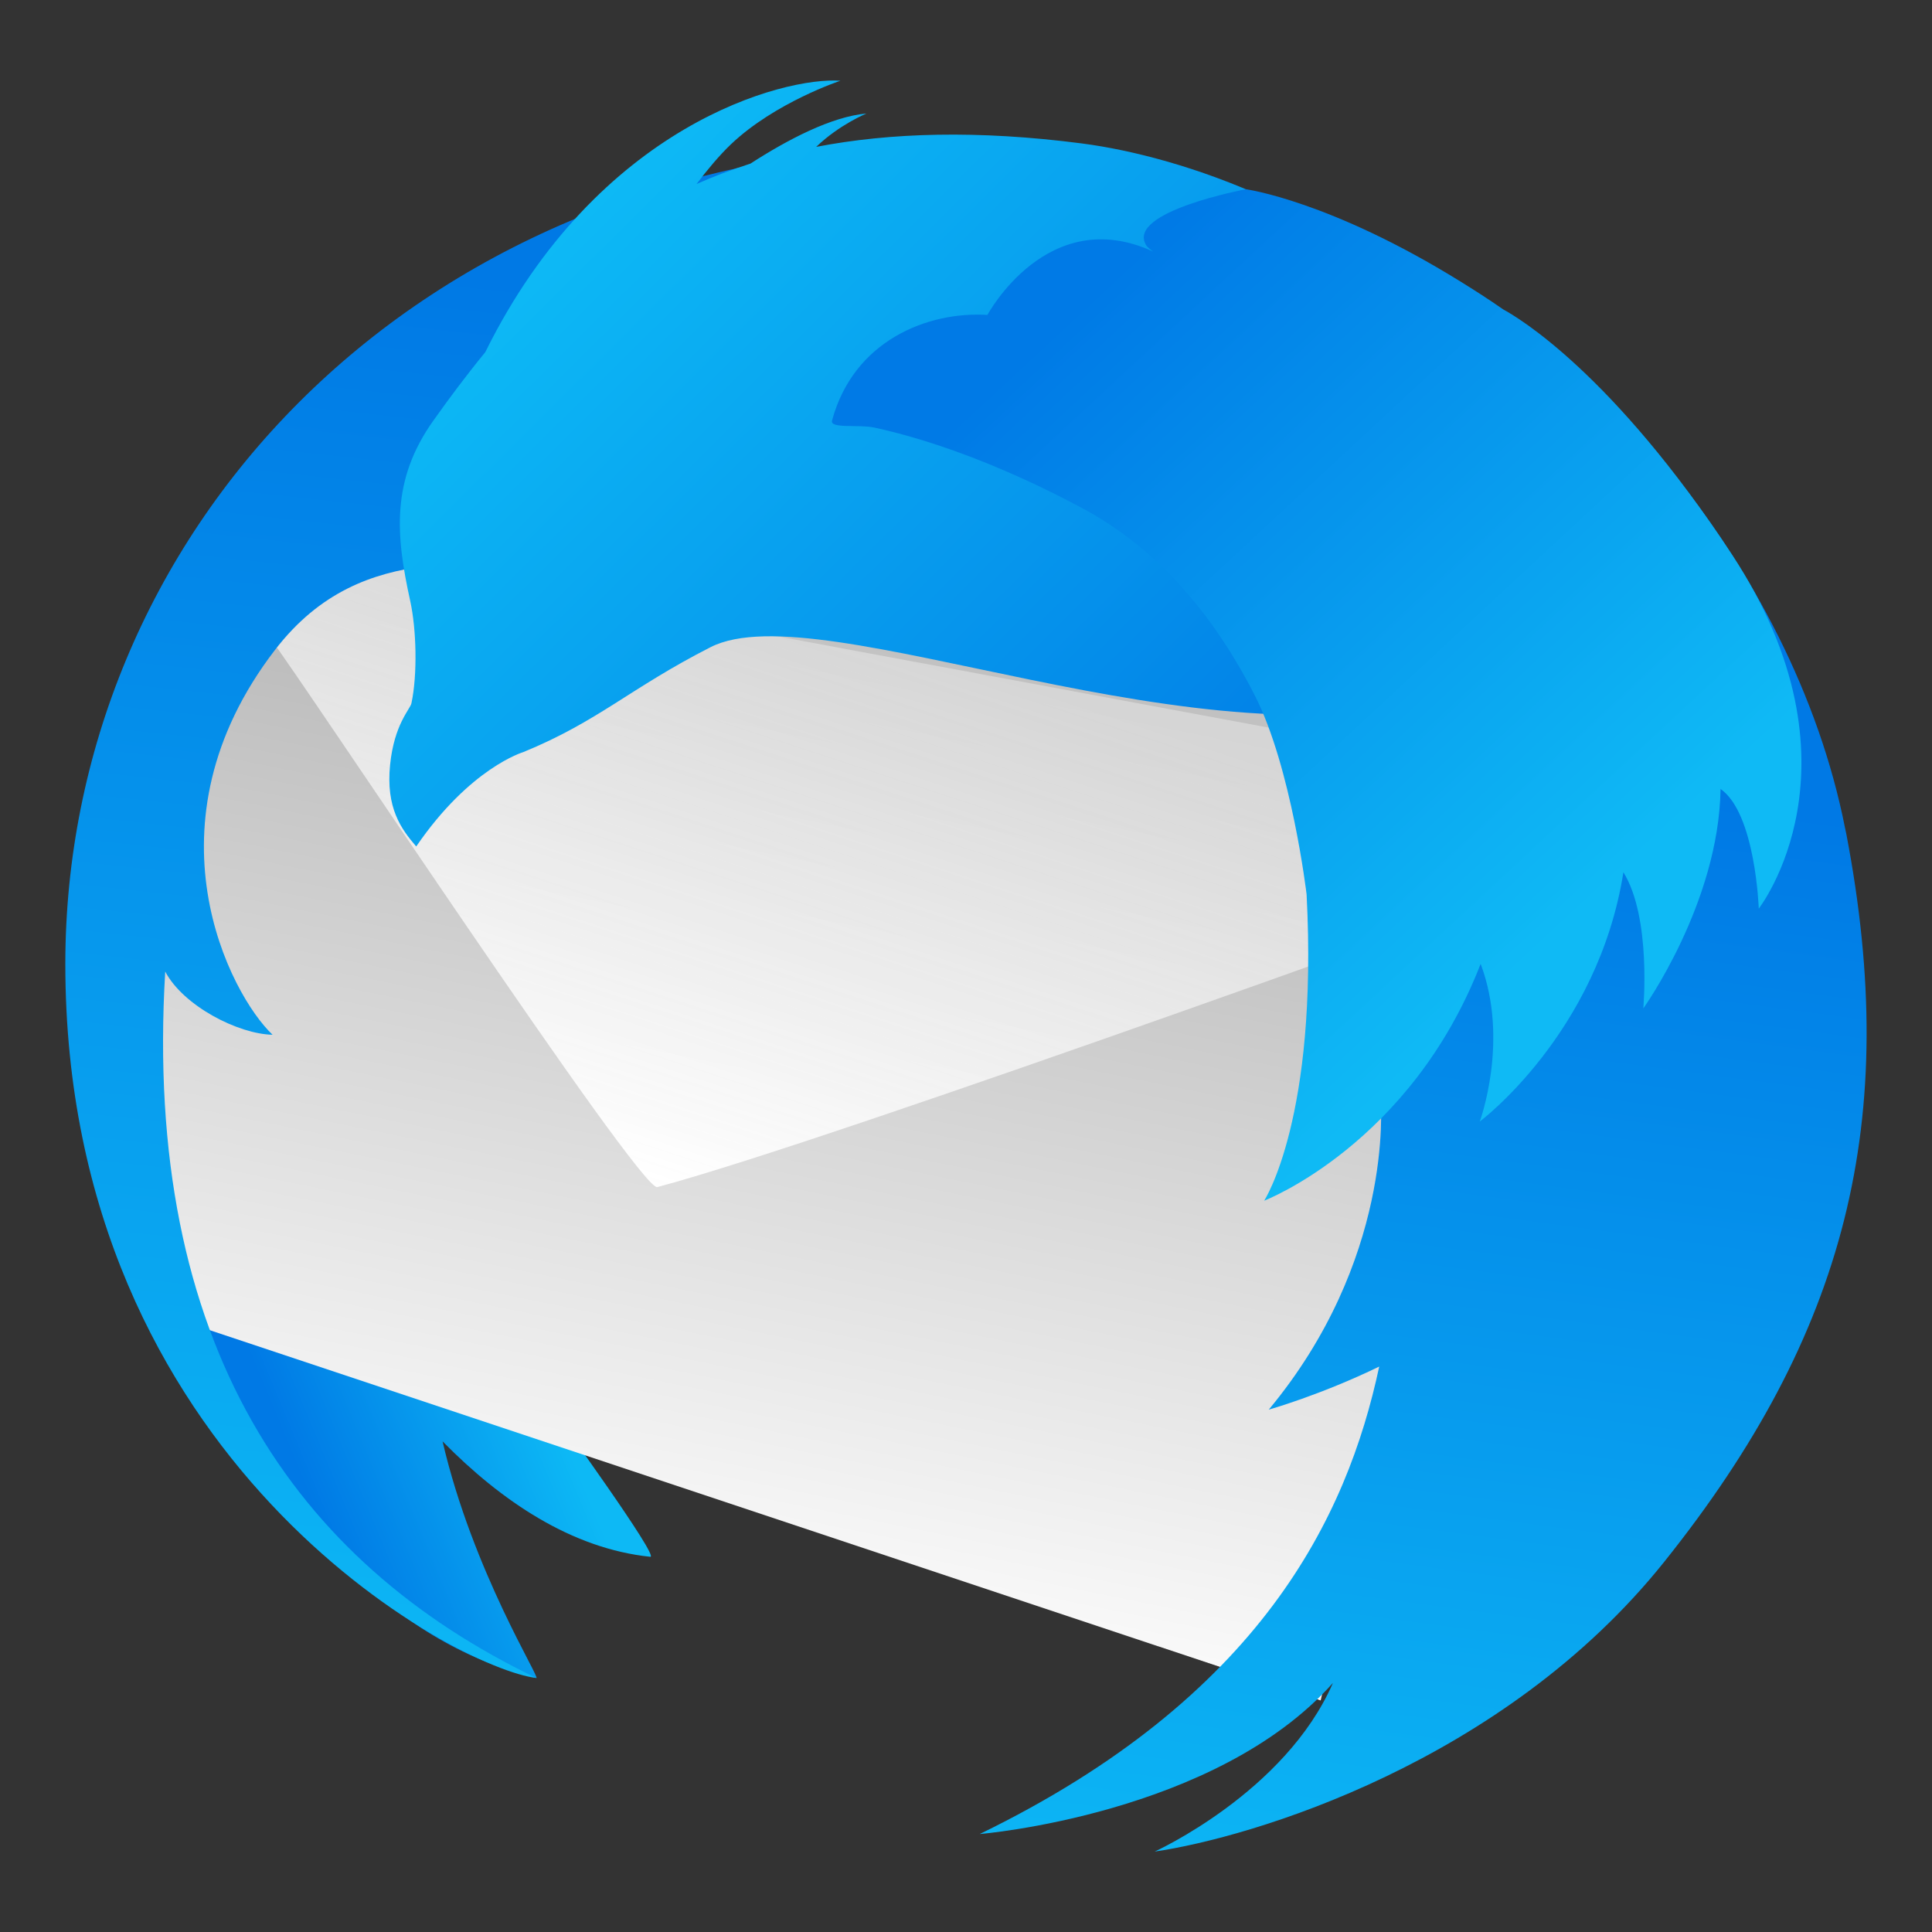 <svg height="48" viewBox="0 0 48 48" width="48" xmlns="http://www.w3.org/2000/svg" xmlns:xlink="http://www.w3.org/1999/xlink"><rect x="0" y="0" width="48" height="48" fill="#333333" stroke="none"/><linearGradient id="a" gradientTransform="matrix(.607 -.792 1.157 .887 -86.493 13.062)" gradientUnits="userSpaceOnUse" x1="5.752" x2="43.945" y1="43.663" y2="9.626"><stop offset="0" stop-color="#0079e5"/><stop offset="1" stop-color="#0db9f5"/></linearGradient><linearGradient id="b" gradientTransform="matrix(.368 0 0 .368 -57.296 2)" gradientUnits="userSpaceOnUse" x1="243.745" x2="196.622" xlink:href="#a" y1="54.915" y2="7.409"/><linearGradient id="c" gradientUnits="userSpaceOnUse" x1="27.067" x2="40.332" y1="7.391" y2="21.672"><stop offset="0" stop-color="#007ae6"/><stop offset="1" stop-color="#0fbaf5"/></linearGradient><linearGradient id="d" gradientTransform="matrix(.368 0 0 .368 -57.296 2)" gradientUnits="userSpaceOnUse" x1="259.374" x2="248.665" xlink:href="#a" y1="47.04" y2="127.365"/><linearGradient id="e" gradientTransform="matrix(.368 0 0 .368 -57.296 2)" gradientUnits="userSpaceOnUse" x1="188.709" x2="178.099" xlink:href="#a" y1="13.376" y2="110.834"/><linearGradient id="f" gradientTransform="matrix(.368 0 0 .368 -57.296 2)" gradientUnits="userSpaceOnUse" x1="177.068" x2="193.204" xlink:href="#a" y1="96.86" y2="90.134"/><linearGradient id="g" gradientUnits="userSpaceOnUse" x1="15.686" x2="20.669" y1="40.481" y2="15.9"><stop offset="0" stop-color="#fff"/><stop offset="1" stop-color="#b4b4b4"/></linearGradient><linearGradient id="h" gradientUnits="userSpaceOnUse" x1="16.368" x2="20.907" y1="29.494" y2="15.63"><stop offset="0" stop-color="#fff"/><stop offset="1" stop-color="#dcdcdc" stop-opacity=".843"/></linearGradient><g fill-rule="evenodd" stroke-width=".368"><path d="m3.622 18.697s-.331 2.267.026 3.453c-.143 1.894.161 7.063.161 7.063s1.964 10.628 9.515 12.476c.12.029-1.578-2.649-2.329-5.879 1.462 1.487 3.205 2.664 5.161 2.868.24.025-2.306-3.485-2.306-3.485z" fill="url(#f)"/><path d="m5.735 13.285-2.563 14.57 1.421 4.987 28.218 9.405 5.406-22.925z" fill="url(#g)"/><path d="m5.365 13.244s.746 1.88 1.384 2.668c.634.796 9.153 13.695 9.581 13.581 4.436-1.178 22.592-7.791 22.592-7.791l3.345-2.546z" fill="url(#h)"/><path d="m6.773 25.708c-.853-.015-2.223-.719-2.668-1.57-.555 9.26 3.222 14.667 9.22 17.551-1.96-.225-11.702-5.365-11.702-17.736 0-10.519 8.347-19.921 21.409-20.352.08.59-6.476 2.068-6.686 2.764-.325 1.082-1.074 2.26-1.704 3.205-.855 1.279 1.188 3.847-.313 4.191-2.259.518-5.273-.505-7.495 2.384-3.341 4.342-1.112 8.574-.061 9.564z" fill="url(#e)"/><path d="m26.881 3.564c-2.593-.336-4.761-.27-6.603.085.579-.555 1.25-.829 1.25-.829-.869.077-1.953.644-2.884 1.245-.469.15-.916.319-1.339.507.259-.341.561-.707.855-.987 1.094-1.041 2.719-1.579 2.719-1.579-1.387-.102-6.029 1.086-8.822 6.743-.458.558-.885 1.13-1.292 1.703-1.051 1.479-.935 2.838-.573 4.479.154.701.183 1.82.03 2.542-.03.145-.428.519-.53 1.527-.109 1.07.273 1.595.649 2.03 1.338-1.956 2.657-2.343 2.657-2.343 1.872-.767 2.651-1.586 4.655-2.608 2.738-1.397 12.312 3.162 18.396 1.169 1.872-.613-.721-8.582.301-8.827-2.845-3.145-6.976-4.533-9.469-4.857z" fill="url(#b)"/><path d="m30.908 5.343c-.408 0-.711.049-.946.129-.235.08-.402.193-.539.322-.23.216-.377.479-.618.719-.096.096-.208.188-.345.272-.138.084-.301.159-.503.222-1.736.542-3.045 1.027-4.031 1.451-2.959 1.27-3.019 1.981-3.019 1.981.24.011.468.03.702.045 11.747.933 13.762 10.994 11.83 16.368-.446.749-.949 1.514-1.528 2.295.097-.023.183-.051.27-.079-.089.099-.177.198-.27.285.773-.18 1.591-.903 2.39-2.04.015.174.303 4.001-2.779 7.709 0 0 1.289-.363 2.744-1.07-.799 3.746-2.953 8.223-9.925 11.614 0 0 5.867-.48 8.775-3.754-1.183 2.72-4.429 4.19-4.429 4.19 2.389-.349 8.664-2.201 12.661-7.2 4.524-5.658 5.885-10.967 4.523-18.083-.009-.048-.021-.096-.031-.145-1.295-6.559-6.601-12.59-11.69-14.559-0-0-0.0 0-.001 0-.93-.36-1.851-.582-2.74-.649-.019-.001-.038-.004-.056-.006-0-0-0.0 0-.001 0-.161-.011-.308-.016-.444-.016z" fill="url(#d)"/><path d="m30.957 4.702s-2.995.557-2.481 1.39c.027.043.088.097.175.159-2.627-1.21-4.118 1.573-4.118 1.573-1.501-.091-3.329.648-3.862 2.627-.055.205.673.09 1.047.171 2.189.476 4.249 1.508 5.196 2.017 2.203 1.187 3.51 3.162 4.264 4.644.908 1.784 1.28 4.905 1.284 4.938.289 5.557-1.054 7.61-1.054 7.61s3.635-1.395 5.378-5.884c.72 1.909-.022 3.918-.022 3.918s2.937-2.194 3.569-6.194c.7 1.129.494 3.383.494 3.383s1.875-2.61 1.92-5.452c.869.606.949 2.972.949 2.972s2.779-3.554-.664-8.794c-2.965-4.513-5.333-5.903-5.684-6.092-.355-.248-.713-.477-1.059-.691-3.245-2.012-5.332-2.295-5.332-2.295z" fill="url(#c)"/></g></svg>